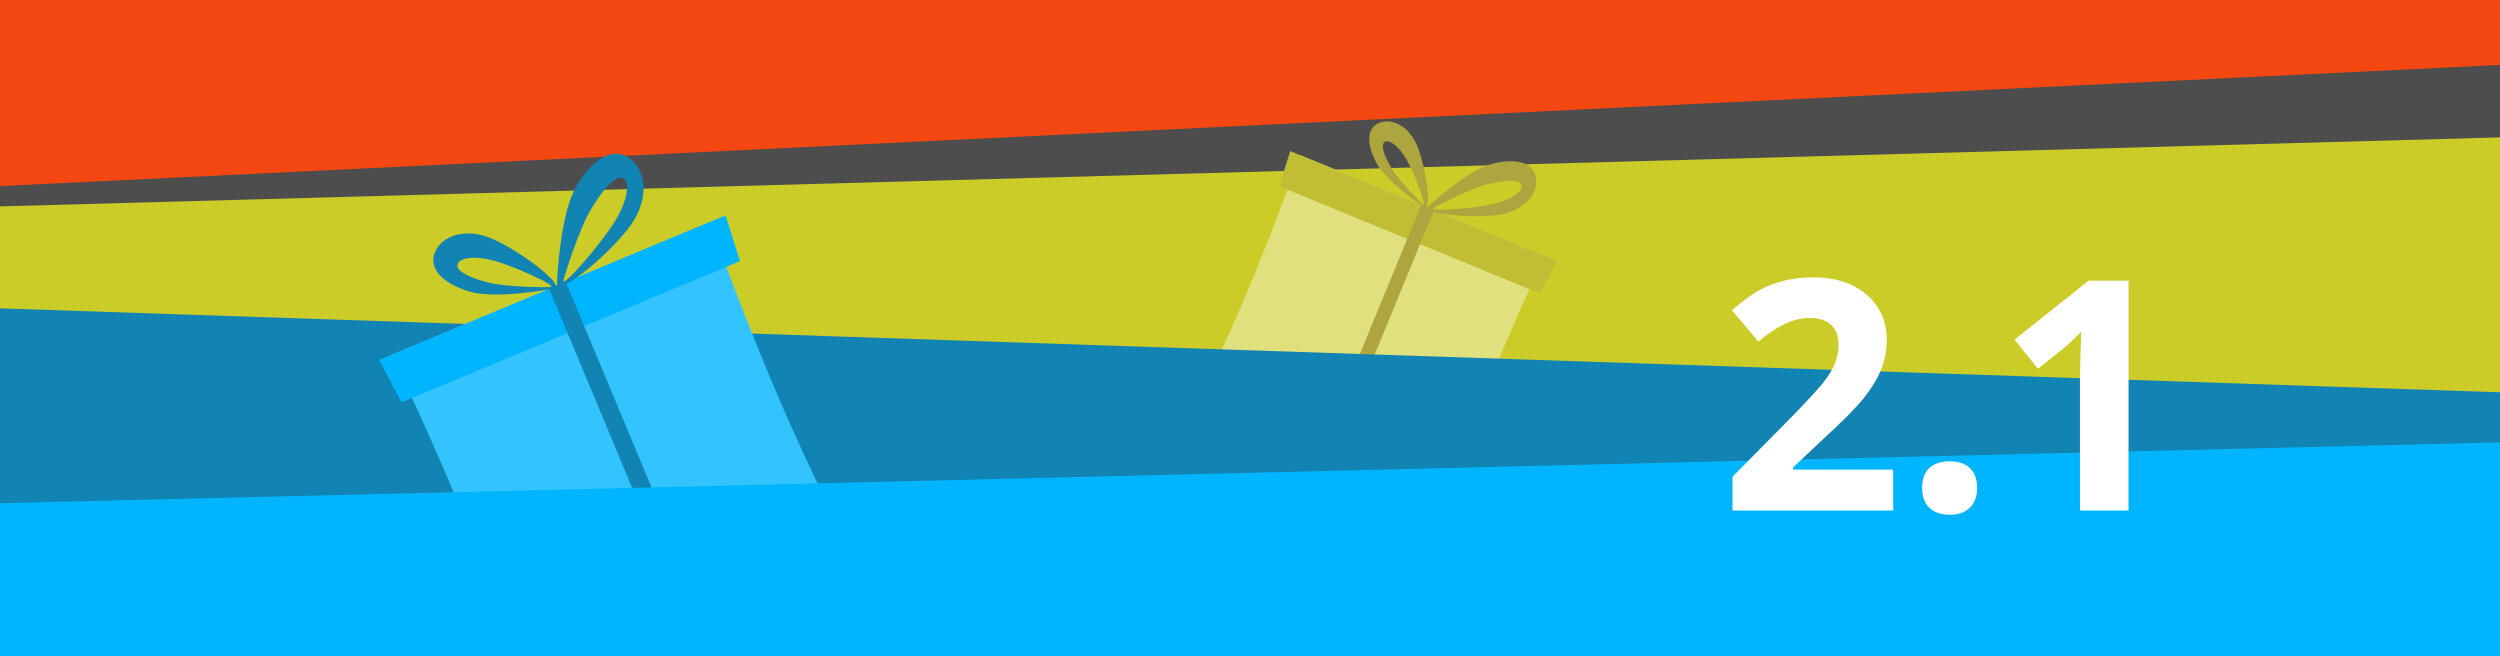 <?xml version="1.0" encoding="utf-8"?>
<!-- Generator: Adobe Illustrator 16.0.4, SVG Export Plug-In . SVG Version: 6.00 Build 0)  -->
<!DOCTYPE svg PUBLIC "-//W3C//DTD SVG 1.1//EN" "http://www.w3.org/Graphics/SVG/1.1/DTD/svg11.dtd">
<svg version="1.1" id="Layer_1" xmlns="http://www.w3.org/2000/svg" xmlns:xlink="http://www.w3.org/1999/xlink" x="0px" y="0px"
	 width="1474px" height="387px" viewBox="0 0 1474 387" enable-background="new 0 0 1474 387" xml:space="preserve">
<rect x="0" y="0" width="1474" height="387" fill="#333333" stroke="none"/>
<g>
	<polygon fill="#F44711" points="1474,0 0,0 0,138.859 1474,100.387 	"/>
	<polygon fill="#4D4D4D" points="1474,38.266 0,109.714 0,234 1474,234 	"/>
	<polygon fill="#CCCC29" points="1474,80.998 0,121.695 0,282 1474,282 	"/>
	<g>
		<g>
			<path fill="#E0E07F" d="M858.806,277.441c0,0-42.441-17.564-72.392-29.221c-29.548-11.504-72.01-30.158-72.01-30.158
				s8.478-15.625,25.016-55.833c16.525-40.229,27.031-70.765,27.031-70.765l144.398,59.355c0,0-15.513,32.718-30.066,68.104
				C866.232,254.355,858.806,277.441,858.806,277.441z"/>
			<polygon fill="#C1BD34" points="908.004,173.055 754.286,109.848 760.696,89.077 918.023,153.786 			"/>
			<g>
				<path fill="#ADA53E" d="M905.384,103.877c-2.015-8.143-11.457-10.813-25.554-7.322c-14.116,3.476-36.234,23.685-37.528,24.896
					c-5.359,5.016,30.691,8.031,44.797,4.542C901.204,122.494,907.394,111.992,905.384,103.877z M880.549,120.243
					c-11.507,2.769-39.706,4.799-34.973,2.182c1.137-0.617,20.619-11.184,32.153-13.941c11.467-2.775,18.646-2.516,19.423,0.742
					C897.966,112.484,892.041,117.47,880.549,120.243z"/>
				<path fill="#ADA53E" d="M834.536,83.742c-5.704-11.148-15.734-14.22-22.162-10.938c-6.406,3.301-6.793,11.715-1.072,22.872
					c5.718,11.125,27.019,25.672,28.302,26.527C844.869,125.718,840.253,94.866,834.536,83.742z M838.842,120.531
					c-0.774-0.741-13.67-13.283-18.521-21.563c-4.854-8.276-6.272-13.945-3.841-15.371c2.438-1.415,7.813,1.929,12.646,10.212
					C833.977,102.07,842.023,123.578,838.842,120.531z"/>
				<polygon fill="#ADA53E" points="783.724,252.672 837.997,120.672 845.577,123.755 791.303,255.801 				"/>
			</g>
		</g>
	</g>
	<polygon fill="#1284B3" points="1474,231.288 0,181.792 0,375 1474,375 	"/>
	<g>
		<g>
			<path fill="#33C4FF" d="M487.085,295.271c0,0-55.212,22.888-93.491,39.72c-37.771,16.604-94.007,38.508-94.007,38.508
				s-6.574-22.178-28.352-74.39c-21.81-52.219-40.239-89.98-40.239-89.98l187.474-78.248c0,0,15.832,44.375,34.998,90.327
				C472.678,267.193,487.085,295.271,487.085,295.271z"/>
			<polygon fill="#00B5FF" points="436.308,153.957 236.715,237.234 223.502,212.227 427.796,127.008 			"/>
			<g>
				<path fill="#1284B3" d="M370.247,92.718c-9.346-5.639-20.491,0.592-30.248,16.773c-9.791,16.187-11.548,55.132-11.623,57.437
					c-0.319,9.548,35.628-20.85,45.396-37.038C383.529,113.692,379.562,98.334,370.247,92.718z M362.454,130.626
					c-8.04,13.134-32.117,40.948-30.171,34.186c0.479-1.614,8.681-29.262,16.757-42.412c7.996-13.104,14.844-19.473,18.553-17.188
					C371.34,107.461,370.478,117.5,362.454,130.626z"/>
				<path fill="#1284B3" d="M286.533,139.377c-15.505-5.009-27.561,1.394-30.455,10.327c-2.858,8.933,4.527,17.029,20.057,22.031
					c15.495,4.977,48.479-1.238,50.445-1.631C334.663,168.493,302.028,144.353,286.533,139.377z M324.344,169.265
					c-1.396,0.033-24.8,0.355-36.882-2.798c-12.08-3.149-18.603-7.06-17.676-10.609c0.94-3.544,8.966-5.416,21.031-2.239
					C302.881,156.756,330.074,169.141,324.344,169.265z"/>
				<polygon fill="#1284B3" points="395.212,341.561 323.696,170.172 333.508,166.035 405.065,337.467 				"/>
			</g>
		</g>
	</g>
	<polygon fill="#00B5FF" points="1474,260.822 0,296.699 0,387 1474,387 	"/>
	<g>
		<path fill="#FFFFFF" d="M1116.228,300.998h-94.729v-19.93l34.017-34.387c10.075-10.32,16.655-17.475,19.743-21.459
			c3.091-3.984,5.314-7.679,6.676-11.076c1.357-3.398,2.041-6.922,2.041-10.566c0-5.438-1.5-9.484-4.496-12.143
			c-2.998-2.656-6.999-3.984-12.004-3.984c-5.252,0-10.352,1.205-15.293,3.614c-4.945,2.41-10.104,5.839-15.48,10.291
			l-15.569-18.445c6.672-5.686,12.202-9.702,16.59-12.049c4.388-2.348,9.179-4.156,14.366-5.423c5.19-1.267,11-1.9,17.429-1.9
			c8.466,0,15.939,1.544,22.429,4.634c6.489,3.09,11.524,7.416,15.105,12.978c3.587,5.562,5.38,11.925,5.38,19.093
			c0,6.241-1.099,12.096-3.291,17.563c-2.192,5.469-5.593,11.076-10.194,16.822c-4.604,5.748-12.715,13.936-24.332,24.564
			l-17.426,16.404v1.299h59.043L1116.228,300.998L1116.228,300.998z"/>
		<path fill="#FFFFFF" d="M1133.282,287.743c0-5.191,1.392-9.114,4.172-11.772c2.781-2.656,6.828-3.984,12.143-3.984
			c5.129,0,9.102,1.359,11.911,4.078c2.812,2.721,4.218,6.611,4.218,11.681c0,4.882-1.422,8.729-4.266,11.54
			c-2.842,2.812-6.798,4.217-11.863,4.217c-5.189,0-9.207-1.375-12.049-4.125C1134.704,296.626,1133.282,292.748,1133.282,287.743z"
			/>
		<path fill="#FFFFFF" d="M1254.984,300.998h-28.644v-78.416l0.279-12.885l0.462-14.088c-4.756,4.758-8.062,7.879-9.917,9.359
			l-15.57,12.516l-13.812-17.241l43.657-34.758h23.543L1254.984,300.998L1254.984,300.998z"/>
	</g>
</g>
</svg>
